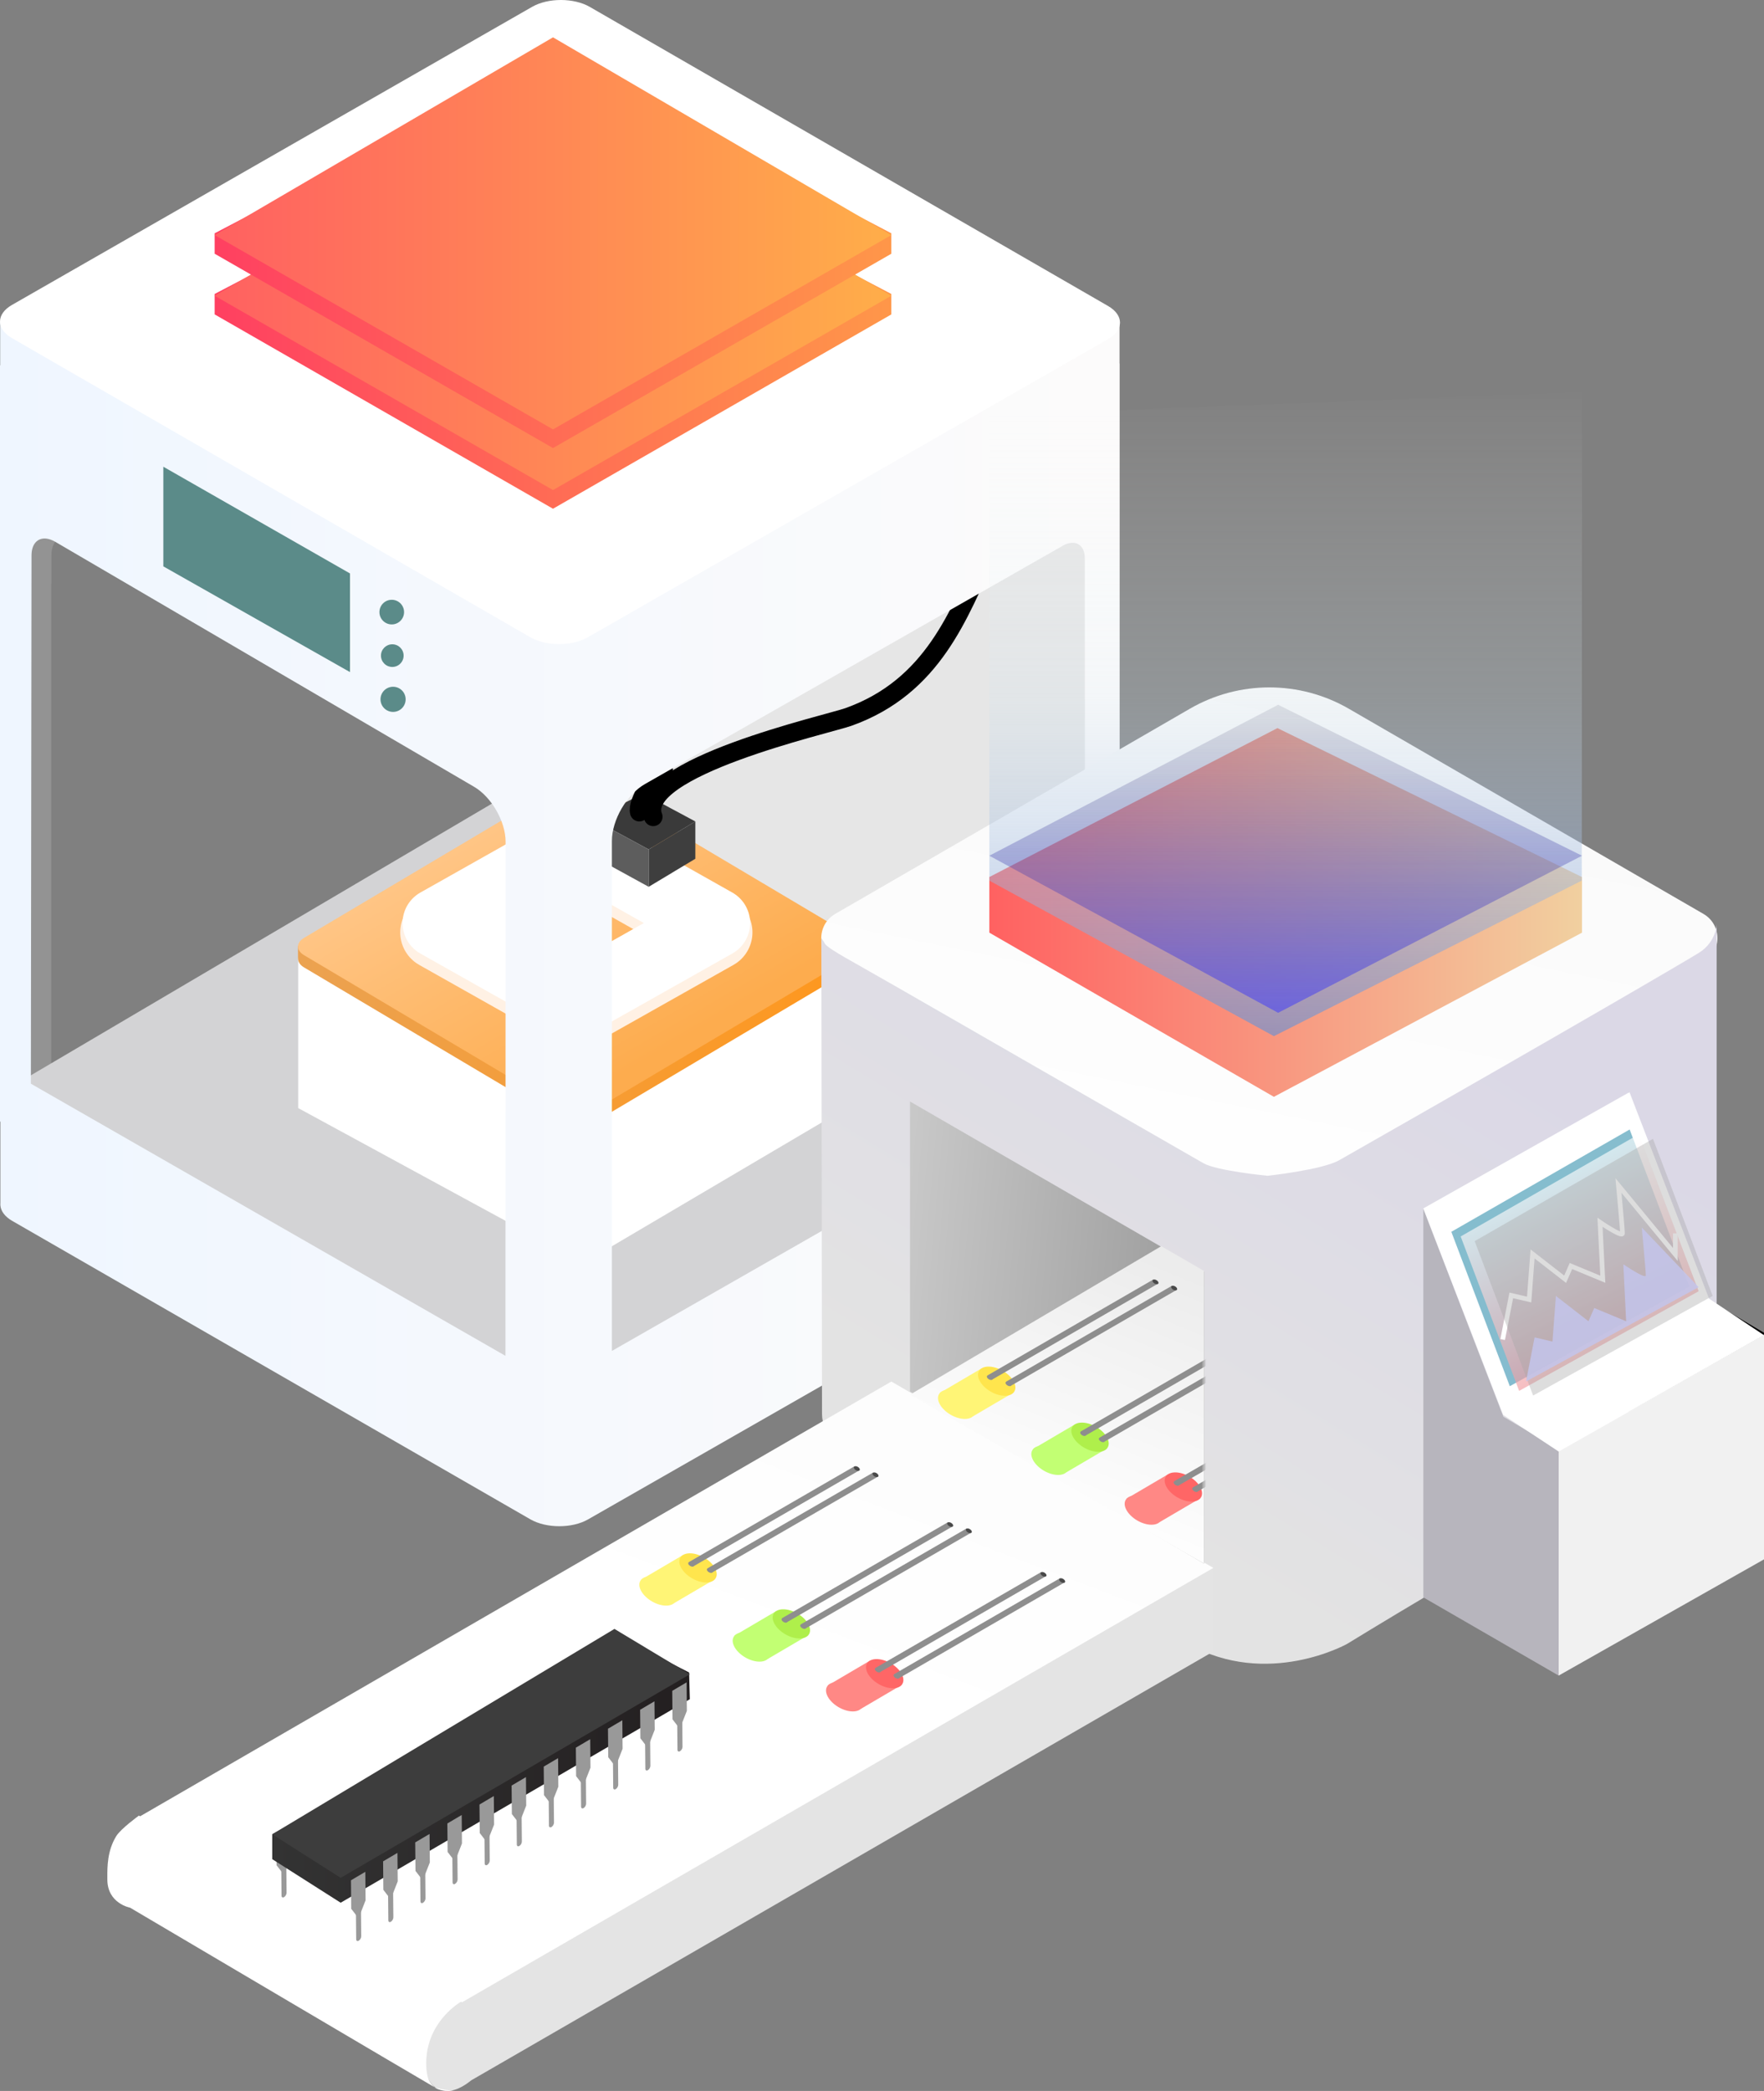 <?xml version="1.0" encoding="UTF-8"?>
<svg width="378px" height="448px" viewBox="0 0 378 448" version="1.1" xmlns="http://www.w3.org/2000/svg" xmlns:xlink="http://www.w3.org/1999/xlink">
    <rect x="0" y="0" width="378" height="448" fill="#808080" stroke="none"/>
    <!-- Generator: Sketch 52.6 (67491) - http://www.bohemiancoding.com/sketch -->
    <title>MachineTopImage</title>
    <desc>Created with Sketch.</desc>
    <defs>
        <linearGradient x1="56.42%" y1="37.106%" x2="42.204%" y2="66.733%" id="linearGradient-1">
            <stop stop-color="#FFFFFF" offset="0%"></stop>
            <stop stop-color="#FFFFFF" offset="100%"></stop>
        </linearGradient>
        <linearGradient x1="39.853%" y1="31.792%" x2="58.504%" y2="67.577%" id="linearGradient-2">
            <stop stop-color="#FFFFFF" offset="0%"></stop>
            <stop stop-color="#FFFFFF" offset="100%"></stop>
        </linearGradient>
        <linearGradient x1="-0%" y1="50%" x2="100.001%" y2="50%" id="linearGradient-3">
            <stop stop-color="#EBA251" offset="0%"></stop>
            <stop stop-color="#FF971C" offset="100%"></stop>
        </linearGradient>
        <linearGradient x1="24.246%" y1="76.164%" x2="75.754%" y2="23.835%" id="linearGradient-4">
            <stop stop-color="#FFC585" offset="0%"></stop>
            <stop stop-color="#FDAC4E" offset="94.387%"></stop>
            <stop stop-color="#FDAC4E" offset="100%"></stop>
        </linearGradient>
        <linearGradient x1="8.98806633e-05%" y1="50%" x2="100%" y2="50%" id="linearGradient-5">
            <stop stop-color="#EFF6FF" offset="0%"></stop>
            <stop stop-color="#FCFBFB" offset="97.089%"></stop>
            <stop stop-color="#FCFBFB" offset="100%"></stop>
        </linearGradient>
        <linearGradient x1="0%" y1="50.001%" x2="100%" y2="50.001%" id="linearGradient-6">
            <stop stop-color="#FF4061" offset="0%"></stop>
            <stop stop-color="#FF4061" offset="0.471%"></stop>
            <stop stop-color="#FF9749" offset="100%"></stop>
        </linearGradient>
        <linearGradient x1="0%" y1="50.001%" x2="100%" y2="50.001%" id="linearGradient-7">
            <stop stop-color="#FF6161" offset="0%"></stop>
            <stop stop-color="#FF6161" offset="0.471%"></stop>
            <stop stop-color="#FFAE49" offset="100%"></stop>
        </linearGradient>
        <linearGradient x1="0%" y1="50%" x2="100%" y2="50%" id="linearGradient-8">
            <stop stop-color="#FF4061" offset="0%"></stop>
            <stop stop-color="#FF4061" offset="0.471%"></stop>
            <stop stop-color="#FF9749" offset="100%"></stop>
        </linearGradient>
        <linearGradient x1="0%" y1="50%" x2="100%" y2="50%" id="linearGradient-9">
            <stop stop-color="#FF6161" offset="0%"></stop>
            <stop stop-color="#FF6161" offset="0.471%"></stop>
            <stop stop-color="#FFAE49" offset="100%"></stop>
        </linearGradient>
        <linearGradient x1="68.668%" y1="2.915%" x2="31.588%" y2="106.524%" id="linearGradient-10">
            <stop stop-color="#F9F9F9" offset="0%"></stop>
            <stop stop-color="#FFFFFF" offset="100%"></stop>
        </linearGradient>
        <linearGradient x1="59.83%" y1="5.874%" x2="16.842%" y2="65.717%" id="linearGradient-11">
            <stop stop-color="#DBD8E6" offset="0%"></stop>
            <stop stop-color="#E3E3E3" offset="100%"></stop>
        </linearGradient>
        <linearGradient x1="0%" y1="0%" x2="0%" y2="100%" id="linearGradient-12">
            <stop stop-color="#FFFFFF" offset="0%"></stop>
            <stop stop-color="#FFFFFF" offset="100%"></stop>
        </linearGradient>
        <linearGradient x1="0%" y1="0%" x2="0%" y2="100%" id="linearGradient-13">
            <stop stop-color="#4198B2" offset="0%"></stop>
            <stop stop-color="#4096B3" offset="100%"></stop>
        </linearGradient>
        <linearGradient x1="9.371%" y1="31.391%" x2="39.314%" y2="96.464%" id="linearGradient-14">
            <stop stop-color="#FFFFFF" offset="0%"></stop>
            <stop stop-color="#F0959A" offset="100%"></stop>
        </linearGradient>
        <linearGradient x1="0%" y1="104.185%" x2="100%" y2="104.185%" id="linearGradient-15">
            <stop stop-color="#FF6161" offset="0%"></stop>
            <stop stop-color="#F1D0A0" offset="100%"></stop>
        </linearGradient>
        <linearGradient x1="-16.602%" y1="0%" x2="-16.602%" y2="133.203%" id="linearGradient-16">
            <stop stop-color="#FFFFFF" stop-opacity="0.01" offset="0%"></stop>
            <stop stop-color="#D4E6F0" stop-opacity="0.214" offset="35.158%"></stop>
            <stop stop-color="#355CB9" offset="100%"></stop>
        </linearGradient>
        <linearGradient x1="72.021%" y1="8.835%" x2="54.378%" y2="38.88%" id="linearGradient-17">
            <stop stop-color="#FDFDFD" offset="0%"></stop>
            <stop stop-color="#FFFFFF" offset="100%"></stop>
        </linearGradient>
        <linearGradient x1="0%" y1="0%" x2="0%" y2="100%" id="linearGradient-18">
            <stop stop-color="#383757" stop-opacity="0.12" offset="0%"></stop>
            <stop stop-color="#3D39FF" stop-opacity="0.523" offset="100%"></stop>
        </linearGradient>
        <linearGradient x1="-17.597%" y1="73.031%" x2="89.421%" y2="88.284%" id="linearGradient-19">
            <stop stop-color="#CCCCCC" offset="0%"></stop>
            <stop stop-color="#9C9C9C" offset="100%"></stop>
        </linearGradient>
        <linearGradient x1="56.573%" y1="-6.272%" x2="23.875%" y2="79.207%" id="linearGradient-20">
            <stop stop-color="#ECECEC" offset="0%"></stop>
            <stop stop-color="#FFFFFF" offset="100%"></stop>
        </linearGradient>
        <rect id="path-21" x="0" y="0" width="133" height="102"></rect>
        <linearGradient x1="0%" y1="50%" x2="100%" y2="50%" id="linearGradient-23">
            <stop stop-color="#333333" offset="0%"></stop>
            <stop stop-color="#231F20" offset="100%"></stop>
        </linearGradient>
    </defs>
    <g id="Page-1" stroke="none" stroke-width="1" fill="none" fill-rule="evenodd">
        <g id="Artboard" transform="translate(-49, -156)">
            <g id="MachineTopImage" transform="translate(49, 156)">
                <g id="Group">
                    <path d="M11,109.609 C11,111.942 11,113.942 11,115.609 C11,119.109 13.672,120.701 15.971,120.555 C20.03,120.294 21.622,117.813 23,118.356 C24.503,118.95 28.638,118.035 29.173,118.356 C29.515,118.562 28.925,119.335 28.783,119.522 C28.464,119.94 27.1,122.346 26.516,122.904 C25.11,124.248 16.421,126.217 14.161,125.98 C11.897,125.743 8.12,124.792 7,122.904 C6.541,122.132 6.309,119.899 5.935,119.109 C5.553,118.299 5.964,116.504 5.935,115.593 C5.915,115.006 5.846,112.678 5.727,108.609 L11,109.609 Z" id="path1010" fill="#939393" transform="translate(17.502, 117.304) scale(-1, 1) rotate(-180) translate(-17.502, -117.304) "></path>
                    <polygon id="path1012" fill="#939393" transform="translate(6.264, 177.971) scale(-1, 1) rotate(-180) translate(-6.264, -177.971) " points="1.538 237.465 10.991 237.465 10.991 118.478 1.538 118.478"></polygon>
                    <path d="M123.438,236.78 L122.421,87.888 L235.354,25.239 L234.948,152.165 C234.948,152.165 124.268,229.317 124.461,232.426" id="path1016" fill="#E6E6E6" transform="translate(178.887, 131.01) scale(-1, 1) rotate(-180) translate(-178.887, -131.01) "></path>
                    <polygon id="path1020" fill="#D3D3D5" transform="translate(118.271, 233.248) scale(-1, 1) rotate(-180) translate(-118.271, -233.248) " points="1.769 233.248 118.272 301.892 234.773 233.248 118.272 164.604"></polygon>
                    <polygon id="path1124" fill="url(#linearGradient-1)" transform="translate(146.989, 241.875) scale(-1, 1) rotate(-180) translate(-146.989, -241.875) " points="109.564 236.006 109.914 204.228 184.413 248.161 184.413 279.521"></polygon>
                    <polygon id="path1170" fill="url(#linearGradient-2)" transform="translate(92.688, 236.72) scale(-1, 1) rotate(-180) translate(-92.688, -236.72) " points="63.901 236.028 120.719 205.136 121.476 233.285 63.901 268.305"></polygon>
                    <path d="M119.454,239.523 L66.616,208.147 L63.857,208.147 L63.857,205.455 L63.857,205.391 L63.857,205.328 L63.878,205.328 C63.918,204.693 64.32,204.061 65.135,203.576 L119.454,171.313 C122.063,169.765 126.286,169.765 128.894,171.313 L183.212,203.576 C184.029,204.061 184.42,204.693 184.459,205.328 L184.491,205.328 L184.491,205.424 L184.491,208.147 L181.732,208.147 L128.894,239.523 C127.589,240.296 125.879,240.686 124.169,240.686 C122.46,240.686 120.76,240.296 119.454,239.523" id="path1190" fill="url(#linearGradient-3)" transform="translate(124.174, 205.419) scale(-1, 1) rotate(-180) translate(-124.174, -205.419) "></path>
                    <path d="M119.451,236.905 L65.137,204.642 C63.422,203.624 63.422,201.971 65.137,200.952 L119.451,168.689 C122.059,167.139 126.288,167.139 128.896,168.689 L183.208,200.952 C184.924,201.971 184.924,203.624 183.208,204.642 L128.896,236.905 C127.592,237.681 125.883,238.068 124.173,238.068 C122.464,238.068 120.755,237.681 119.451,236.905" id="path1212" fill="url(#linearGradient-4)" transform="translate(124.173, 202.797) scale(-1, 1) rotate(-180) translate(-124.173, -202.797) "></path>
                    <polygon id="path1224" stroke="#FFF1E4" stroke-width="16" stroke-linecap="round" stroke-linejoin="round" transform="translate(123.5, 199.767) scale(-1, 1) rotate(-180) translate(-123.5, -199.767) " points="123.5 216.534 153.238 199.767 123.5 183 93.763 199.767"></polygon>
                    <polygon id="path1244" stroke="#FFFFFF" stroke-width="15" stroke-linecap="round" stroke-linejoin="round" transform="translate(123.5, 197.767) scale(-1, 1) rotate(-180) translate(-123.5, -197.767) " points="123.5 214.535 153.238 197.768 141.385 191.084 123.5 181 93.763 197.768"></polygon>
                    <polygon id="path1248" fill="#3A3A3A" transform="translate(138, 176) scale(-1, 1) rotate(-180) translate(-138, -176) " points="127 176.5 137.815 182 149 176 139 170"></polygon>
                    <polygon id="path1252" fill="#3E3E3E" transform="translate(144, 183) scale(-1, 1) rotate(-180) translate(-144, -183) " points="139 184 149 190 149 182 139 176"></polygon>
                    <polygon id="path1256" fill="#5D5D5D" transform="translate(133, 182.75) scale(-1, 1) rotate(-180) translate(-133, -182.75) " points="127 190 139 183.5 139 175.5 127 182.087"></polygon>
                    <path d="M137,164.904 C136.413,166.968 140.288,173.051 142.185,174" id="path1260" stroke="#000000" stroke-width="4" stroke-linecap="round" stroke-linejoin="round" transform="translate(139.563, 169.452) scale(-1, 1) rotate(-180) translate(-139.563, -169.452) "></path>
                    <path d="M139.973,118.478 C135.882,128.96 177.437,138.309 181.763,139.848 C200,146.336 205.5,161.977 211.5,175" id="path1264" stroke="#000000" stroke-width="4" stroke-linecap="round" stroke-linejoin="round" transform="translate(175.595, 146.739) scale(-1, 1) rotate(-180) translate(-175.595, -146.739) "></path>
                    <path d="M0.042,327 L0.042,317.715 L0,317.715 L0,155.696 L0.085,155.696 L0.085,149.954 L0.085,138.241 C0.069,138.07 0.07,137.901 0.085,137.73 L0.085,137.72 C0.191,136.526 1.015,135.345 2.601,134.43 L113.653,70.478 C117.061,68.516 122.589,68.506 126.003,70.458 L237.478,134.208 C239.355,135.281 240.158,136.716 239.975,138.123 L239.985,159.102 L239.922,159.069 L239.922,318.107 L239.9,318.107 L239.9,327 L0.042,327 Z M6.616,163.813 L6.754,277.012 C6.756,279.447 8.041,280.782 9.865,280.609 C10.473,280.55 11.139,280.328 11.84,279.919 L101.59,227.426 C105.321,225.244 108.346,219.978 108.344,215.658 L108.312,105.505 L6.616,163.813 Z M131.122,215.817 C131.122,220.325 134.296,225.786 138.215,228.02 L227.752,279.08 C228.403,279.451 229.025,279.648 229.589,279.695 C231.281,279.836 232.467,278.589 232.467,276.342 L232.467,164.492 L131.122,106.556 L131.122,215.817 Z" id="path1332" fill="url(#linearGradient-5)" fill-rule="nonzero" transform="translate(120, 198) scale(-1, 1) rotate(-180) translate(-120, -198) "></path>
                    <path d="M113.613,1.48 L2.552,65.563 C-0.855,67.53 -0.85,70.71 2.562,72.665 L114.036,136.539 C117.449,138.494 122.98,138.486 126.386,136.52 L237.447,72.437 C240.855,70.47 240.85,67.29 237.436,65.335 L125.963,1.461 C122.549,-0.494 117.021,-0.486 113.613,1.48" id="path1344" fill="#FFFFFF" transform="translate(120, 69) scale(-1, 1) rotate(-180) translate(-120, -69) "></path>
                    <g id="path1386-+-path1398-+-path1402-+-path1414-+-path1418-+-path1460-+-path1464-Mask" transform="translate(35, 100)" fill="#5B8B89">
                        <polygon id="path1370" transform="translate(20, 22) scale(-1, 1) rotate(-180) translate(-20, -22) " points="0 44 40 21.135 40 0 0 22.654"></polygon>
                        <path d="M46.306,31.146 C46.306,32.604 47.488,33.786 48.947,33.786 C50.405,33.786 51.586,32.604 51.586,31.146 C51.586,29.688 50.405,28.506 48.947,28.506 C47.488,28.506 46.306,29.688 46.306,31.146" id="path1386" transform="translate(48.946, 31.146) scale(-1, 1) rotate(-180) translate(-48.946, -31.146) "></path>
                        <path d="M46.635,40.469 C46.635,41.809 47.722,42.896 49.063,42.896 C50.404,42.896 51.49,41.809 51.49,40.469 C51.49,39.128 50.404,38.041 49.063,38.041 C47.722,38.041 46.635,39.128 46.635,40.469" id="path1402" transform="translate(49.062, 40.469) scale(-1, 1) rotate(-180) translate(-49.062, -40.469) "></path>
                        <path d="M46.535,49.835 C46.535,51.323 47.741,52.529 49.229,52.529 C50.718,52.529 51.924,51.323 51.924,49.835 C51.924,48.347 50.718,47.141 49.229,47.141 C47.741,47.141 46.535,48.347 46.535,49.835" id="path1418" transform="translate(49.23, 49.835) scale(-1, 1) rotate(-180) translate(-49.23, -49.835) "></path>
                    </g>
                    <g id="Group-2" transform="translate(46, 8)">
                        <polygon id="path4270" fill="url(#linearGradient-6)" transform="translate(72.5, 59) scale(-1, 1) rotate(-180) translate(-72.5, -59) " points="0 63.018 0 58.635 72.5 17 145 58.635 145 63.018 72.5 101"></polygon>
                        <polygon id="path4292" fill="url(#linearGradient-7)" transform="translate(72.5, 55) scale(-1, 1) rotate(-180) translate(-72.5, -55) " points="0 54.635 72.5 13 145 54.635 72.5 97"></polygon>
                        <path d="M0,50.016 L0,45.635 L72.5,4 L145,45.635 L145,50.016 C120.833,62.678 96.667,75.339 72.5,88 C48.333,75.339 24.167,62.678 0,50.016" id="path4384" fill="url(#linearGradient-8)" transform="translate(72.5, 46) scale(-1, 1) rotate(-180) translate(-72.5, -46) "></path>
                        <polygon id="path4406" fill="url(#linearGradient-9)" transform="translate(72.5, 42) scale(-1, 1) rotate(-180) translate(-72.5, -42) " points="0 41.634 72.5 0 145 41.634 72.5 84"></polygon>
                    </g>
                </g>
                <g id="Group-4" transform="translate(23, 84)">
                    <path d="M266.024,67.847 C255.492,61.755 242.508,61.755 231.976,67.847 L155.979,111.806 C151.985,114.117 151.985,119.883 155.979,122.194 L231.976,166.153 C242.508,172.245 255.492,172.245 266.024,166.153 L342.021,122.194 C346.015,119.883 346.015,114.117 342.021,111.806 L266.024,67.847 Z" id="Path" fill="url(#linearGradient-10)"></path>
                    <path d="M344.85,114 L344.85,219.444 C344.85,219.444 346.884,221.984 321.329,235.845 C295.774,249.706 265.662,268.212 265.662,268.212 C265.662,268.212 248.625,277.788 231.589,268.212 C214.552,258.635 156.913,225.969 156.913,225.969 C156.913,225.969 153.148,223.279 153.148,218.971 C153.148,214.663 153,117 153,117 C153,117 153.583,117.811 153.632,117.957 C153.89,118.725 156.032,120.026 161.608,123.155 C167.859,126.662 188.993,138.892 234.882,165.226 C237.741,166.867 248.625,167.917 248.625,167.917 C248.625,167.917 260.324,166.658 263.962,164.587 C315.656,135.154 338.638,121.655 341.022,120.165 C344.85,117.772 344.85,114 344.85,114 Z" id="Path" fill="url(#linearGradient-11)"></path>
                    <polygon id="Path" fill="#B7B5BD" points="282 258.242 311 275 311 226.551 299.153 219.54 282 175"></polygon>
                    <polygon id="Path" fill="#000000" points="326 233.242 355 250 355 201.551 343.153 194.54 326 150"></polygon>
                    <polygon id="Path" fill="#F1F1F1" points="311 275 355 250.1 355 202 311 226.9"></polygon>
                    <polygon id="Path" fill="url(#linearGradient-12)" points="343.225 194.231 326.176 150 282 174.906 299.097 219.137 311 227 355 202.068"></polygon>
                    <polygon id="Path" fill-opacity="0.64" fill="url(#linearGradient-13)" points="288 179.919 326.209 158 339 191.652 300.527 213"></polygon>
                    <polygon id="Path" fill-opacity="0.64" fill="url(#linearGradient-14)" points="290 180.919 328.209 159 341 192.652 302.527 214"></polygon>
                    <polygon id="Path" fill="url(#linearGradient-15)" points="189 115.826 249.977 151 316 115.826 316 103.908 250.737 72 189 103.908"></polygon>
                    <polygon id="Path" fill="url(#linearGradient-16)" points="189 4.949 189 104.674 249.977 138 315.952 104.674 316 0"></polygon>
                    <path d="M299,203 L300.844,193.54 L304.672,194.434 L305.409,184.66 L312.385,190.083 L313.627,187.251 L320.458,190.083 L319.858,177.877 C319.858,177.877 324.672,181.178 324.672,180.255 C324.672,179.332 323.81,170 323.81,170 L336,184.777 L336,180.255" id="Path" stroke="#FFFFFF"></path>
                    <polygon id="Path" fill-opacity="0.379" fill="#A8A8A8" points="293 181.919 331.209 160 344 193.652 305.527 215"></polygon>
                    <path d="M79.009,342.196 C78.206,342.394 77.294,342.749 76.262,343.28 C69.678,346.669 68,352.013 68,357.644 C68,363.274 71.851,365.402 76.019,363.064 C76.678,362.695 77.342,362.239 77.992,361.711 L237,269.84 L237,251 L79.009,342.196 Z" id="Path" fill="#E4E4E4"></path>
                    <path d="M75.781,344.873 C74.527,345.637 68.332,349.832 68.332,358.086 C68.332,361.245 69.07,362.257 70.115,363.204 C69.312,362.777 4.871,324.727 4.871,324.727 C4.871,324.727 0.002,323.845 0.002,318.666 C0.002,318.542 0.001,318.413 0.001,318.282 C-0.006,315.963 -0.016,312.542 1.901,309.415 C2.898,307.789 6.767,305 6.767,305 L7.025,305.148 L168,212 L237,251.927 L76,345 L75.781,344.873 Z M74.218,363.989 C74.218,363.989 70.918,363.631 70.115,363.204 C71.095,364.092 74.218,363.989 74.218,363.989 Z" id="Shape" fill="url(#linearGradient-17)"></path>
                    <polygon id="Path" fill="url(#linearGradient-18)" points="189 99.341 250.881 67 316 99.341 250.881 133"></polygon>
                    <polygon id="Path" fill="url(#linearGradient-19)" points="172 214.14 172 152 235 188.429 235 251"></polygon>
                    <polygon id="Path" fill="url(#linearGradient-20)" points="235 188.296 235 251 172 214.813 225.842 183"></polygon>
                    <path d="M304,212 L305.844,202.54 L309.672,203.434 L310.409,193.66 L317.385,199.083 L318.627,196.251 L325.458,199.083 L324.858,186.877 C324.858,186.877 329.672,190.178 329.672,189.255 C329.672,188.332 328.81,179 328.81,179 L341,191.777" id="Path" fill-opacity="0.854" fill="#C3C4EB"></path>
                    <g id="Group" transform="translate(102, 183)">
                        <mask id="mask-22" fill="white">
                            <use xlink:href="#path-21"></use>
                        </mask>
                        <g id="Mask" fill-rule="nonzero"></g>
                        <g mask="url(#mask-22)">
                            <g transform="translate(90, 53) scale(-1, 1) translate(-90, -53) translate(12, 6)">
                                <path d="M51.786,48.367 C51.076,47.137 48.802,47.118 46.706,48.329 C44.612,49.538 43.49,51.515 44.202,52.746 C44.912,53.978 47.186,53.995 49.281,52.786 C51.374,51.577 52.497,49.599 51.786,48.367" id="path3488" fill="#FF8885"></path>
                                <path d="M35.811,48.017 L44.483,53.106 L51.621,48.116 L42.647,42.84 C40.369,44.566 38.09,46.292 35.811,48.017" id="path3492" fill="#FF8885"></path>
                                <path d="M43.214,43.404 C42.503,42.173 40.23,42.154 38.134,43.365 C36.039,44.574 34.918,46.552 35.628,47.784 C36.339,49.014 38.614,49.033 40.708,47.822 C42.802,46.613 43.924,44.636 43.214,43.404" id="path3496" fill="#FF6666"></path>
                                <path d="M41.095,45.19 C40.759,45.385 40.395,45.381 40.28,45.183 C28.467,38.353 16.655,31.521 4.843,24.69 C5.199,24.405 5.555,24.119 5.911,23.834 C17.743,30.677 29.576,37.519 41.408,44.363 C41.4,44.369 41.394,44.375 41.387,44.381 C41.432,44.405 41.471,44.438 41.496,44.481 C41.611,44.678 41.431,44.995 41.095,45.19" id="path3500" fill="#8E8E8E"></path>
                                <path d="M5.999,23.953 C5.885,23.756 5.521,23.753 5.185,23.946 C4.849,24.141 4.669,24.457 4.782,24.654 C4.897,24.853 5.261,24.856 5.597,24.661 C5.933,24.468 6.113,24.149 5.999,23.953" id="path3504" fill="#494949"></path>
                                <path d="M37.095,46.523 C36.759,46.718 36.395,46.714 36.28,46.517 C24.467,39.686 12.655,32.854 0.843,26.023 C1.199,25.738 1.555,25.453 1.911,25.167 C13.743,32.01 25.576,38.853 37.408,45.697 C37.4,45.702 37.394,45.709 37.387,45.714 C37.432,45.738 37.471,45.771 37.496,45.814 C37.611,46.011 37.431,46.329 37.095,46.523" id="path3508" fill="#8E8E8E"></path>
                                <path d="M1.999,25.286 C1.885,25.089 1.521,25.086 1.185,25.28 C0.849,25.474 0.669,25.79 0.782,25.988 C0.897,26.186 1.261,26.189 1.597,25.994 C1.933,25.801 2.113,25.482 1.999,25.286" id="path3512" fill="#494949"></path>
                                <path d="M71.786,37.701 C71.076,36.47 68.802,36.451 66.706,37.662 C64.612,38.871 63.49,40.849 64.202,42.079 C64.912,43.311 67.186,43.329 69.281,42.119 C71.374,40.91 72.497,38.933 71.786,37.701" id="path3516" fill="#C2FF73"></path>
                                <path d="M55.811,37.35 L64.483,42.44 L71.621,37.449 L62.647,32.173 C60.369,33.9 58.09,35.625 55.811,37.35" id="path3520" fill="#C2FF73"></path>
                                <path d="M63.214,32.737 C62.503,31.506 60.23,31.488 58.134,32.698 C56.039,33.908 54.918,35.885 55.63,37.117 C56.339,38.348 58.614,38.366 60.708,37.156 C62.802,35.946 63.924,33.969 63.214,32.737" id="path3524" fill="#AFEF4B"></path>
                                <path d="M61.095,34.523 C60.759,34.718 60.395,34.714 60.28,34.517 C48.467,27.686 36.655,20.854 24.843,14.023 C25.199,13.738 25.555,13.453 25.911,13.167 C37.743,20.01 49.576,26.853 61.408,33.697 C61.4,33.702 61.394,33.709 61.387,33.714 C61.432,33.738 61.471,33.771 61.496,33.814 C61.611,34.011 61.431,34.329 61.095,34.523" id="path3528" fill="#8E8E8E"></path>
                                <path d="M25.999,13.286 C25.885,13.089 25.521,13.086 25.185,13.28 C24.849,13.474 24.669,13.79 24.782,13.988 C24.897,14.186 25.261,14.189 25.597,13.994 C25.933,13.801 26.113,13.482 25.999,13.286" id="path3532" fill="#494949"></path>
                                <path d="M57.095,35.857 C56.759,36.051 56.395,36.047 56.28,35.85 C44.467,29.019 32.655,22.187 20.843,15.357 C21.199,15.071 21.555,14.786 21.911,14.501 C33.743,21.343 45.576,28.186 57.408,35.03 C57.4,35.035 57.394,35.042 57.387,35.047 C57.432,35.071 57.471,35.105 57.496,35.147 C57.611,35.345 57.431,35.662 57.095,35.857" id="path3536" fill="#8E8E8E"></path>
                                <path d="M21.999,14.62 C21.885,14.422 21.521,14.42 21.185,14.613 C20.849,14.808 20.669,15.124 20.782,15.321 C20.897,15.52 21.261,15.522 21.597,15.328 C21.933,15.134 22.113,14.816 21.999,14.62" id="path3540" fill="#494949"></path>
                                <path d="M91.786,25.701 C91.076,24.47 88.802,24.451 86.706,25.662 C84.612,26.871 83.49,28.849 84.202,30.079 C84.912,31.311 87.186,31.329 89.281,30.119 C91.374,28.91 92.497,26.933 91.786,25.701" id="path3544" fill="#FFF576"></path>
                                <path d="M75.811,25.35 L84.483,30.44 L91.621,25.449 L82.647,20.173 C80.369,21.9 78.09,23.625 75.811,25.35" id="path3548" fill="#FFF576"></path>
                                <path d="M83.214,20.737 C82.503,19.506 80.23,19.488 78.134,20.698 C76.039,21.908 74.918,23.885 75.63,25.117 C76.339,26.348 78.614,26.366 80.708,25.156 C82.802,23.946 83.924,21.969 83.214,20.737" id="path3552" fill="#FFE54D"></path>
                                <path d="M81.095,22.523 C80.759,22.718 80.395,22.714 80.28,22.517 C68.467,15.686 56.655,8.854 44.843,2.023 C45.198,1.738 45.555,1.453 45.911,1.167 C57.743,8.01 69.576,14.853 81.408,21.697 C81.4,21.702 81.394,21.709 81.387,21.714 C81.432,21.738 81.471,21.771 81.496,21.814 C81.611,22.011 81.431,22.329 81.095,22.523" id="path3556" fill="#8E8E8E"></path>
                                <path d="M45.999,1.286 C45.885,1.089 45.521,1.086 45.185,1.28 C44.849,1.474 44.668,1.79 44.783,1.988 C44.897,2.186 45.261,2.189 45.597,1.994 C45.933,1.801 46.113,1.482 45.999,1.286" id="path3560" fill="#494949"></path>
                                <path d="M77.095,23.857 C76.759,24.051 76.395,24.047 76.28,23.85 C64.467,17.019 52.655,10.187 40.843,3.357 C41.198,3.071 41.555,2.786 41.911,2.501 C53.743,9.343 65.576,16.186 77.408,23.03 C77.4,23.035 77.394,23.042 77.387,23.047 C77.432,23.071 77.471,23.105 77.496,23.147 C77.611,23.345 77.431,23.662 77.095,23.857" id="path3564" fill="#8E8E8E"></path>
                                <path d="M41.999,2.62 C41.885,2.422 41.521,2.42 41.185,2.613 C40.849,2.808 40.668,3.124 40.783,3.321 C40.897,3.52 41.261,3.522 41.597,3.328 C41.933,3.134 42.113,2.816 41.999,2.62" id="path3568" fill="#494949"></path>
                                <path d="M115.786,88.367 C115.076,87.137 112.802,87.118 110.706,88.329 C108.612,89.538 107.49,91.515 108.202,92.746 C108.912,93.978 111.186,93.995 113.281,92.786 C115.374,91.577 116.497,89.599 115.786,88.367" id="path3572" fill="#FF8885"></path>
                                <path d="M99.811,88.017 L108.483,93.106 L115.621,88.116 L106.647,82.84 C104.369,84.566 102.09,86.292 99.811,88.017" id="path3576" fill="#FF8885"></path>
                                <path d="M107.214,83.404 C106.503,82.173 104.23,82.154 102.134,83.365 C100.039,84.574 98.918,86.552 99.63,87.784 C100.339,89.014 102.614,89.033 104.708,87.822 C106.802,86.613 107.924,84.636 107.214,83.404" id="path3580" fill="#FF6666"></path>
                                <path d="M105.095,85.19 C104.759,85.385 104.395,85.381 104.28,85.183 C92.467,78.353 80.655,71.521 68.843,64.69 C69.198,64.405 69.555,64.119 69.911,63.834 C81.743,70.677 93.576,77.519 105.408,84.363 C105.4,84.369 105.394,84.375 105.387,84.381 C105.432,84.405 105.471,84.438 105.496,84.481 C105.611,84.678 105.431,84.995 105.095,85.19" id="path3584" fill="#8E8E8E"></path>
                                <path d="M69.999,63.953 C69.885,63.756 69.521,63.753 69.185,63.946 C68.849,64.141 68.668,64.457 68.783,64.654 C68.897,64.853 69.261,64.856 69.597,64.661 C69.933,64.468 70.113,64.149 69.999,63.953" id="path3588" fill="#494949"></path>
                                <path d="M101.095,86.523 C100.759,86.718 100.395,86.714 100.28,86.517 C88.467,79.686 76.655,72.854 64.843,66.023 C65.198,65.738 65.555,65.453 65.911,65.167 C77.743,72.01 89.576,78.853 101.408,85.697 C101.4,85.702 101.394,85.709 101.387,85.714 C101.432,85.738 101.471,85.771 101.496,85.814 C101.611,86.011 101.431,86.329 101.095,86.523" id="path3592" fill="#8E8E8E"></path>
                                <path d="M65.999,65.286 C65.885,65.089 65.521,65.086 65.185,65.28 C64.849,65.474 64.668,65.79 64.783,65.988 C64.897,66.186 65.261,66.189 65.597,65.994 C65.933,65.801 66.113,65.482 65.999,65.286" id="path3596" fill="#494949"></path>
                                <path d="M135.786,77.701 C135.076,76.47 132.802,76.451 130.706,77.662 C128.612,78.871 127.49,80.849 128.202,82.079 C128.912,83.311 131.186,83.329 133.281,82.119 C135.374,80.91 136.497,78.933 135.786,77.701" id="path3600" fill="#C2FF73"></path>
                                <path d="M119.811,77.35 L128.483,82.44 L135.621,77.449 L126.647,72.173 C124.369,73.9 122.09,75.625 119.811,77.35" id="path3604" fill="#C2FF73"></path>
                                <path d="M127.214,72.737 C126.503,71.506 124.23,71.488 122.134,72.698 C120.039,73.908 118.918,75.885 119.63,77.117 C120.339,78.348 122.614,78.366 124.708,77.156 C126.802,75.946 127.924,73.969 127.214,72.737" id="path3608" fill="#AFEF4B"></path>
                                <path d="M125.095,74.523 C124.759,74.718 124.395,74.714 124.28,74.517 C112.467,67.686 100.655,60.854 88.843,54.023 C89.198,53.738 89.555,53.453 89.911,53.167 C101.743,60.01 113.576,66.853 125.408,73.697 C125.4,73.702 125.394,73.709 125.387,73.714 C125.432,73.738 125.471,73.771 125.496,73.814 C125.611,74.011 125.431,74.329 125.095,74.523" id="path3612" fill="#8E8E8E"></path>
                                <path d="M89.999,53.286 C89.885,53.089 89.521,53.086 89.185,53.28 C88.849,53.474 88.668,53.79 88.783,53.988 C88.897,54.186 89.261,54.189 89.597,53.994 C89.933,53.801 90.113,53.482 89.999,53.286" id="path3616" fill="#494949"></path>
                                <path d="M121.095,75.857 C120.759,76.051 120.395,76.047 120.28,75.85 C108.467,69.019 96.655,62.187 84.843,55.357 C85.198,55.071 85.555,54.786 85.911,54.501 C97.743,61.343 109.576,68.186 121.408,75.03 C121.4,75.035 121.394,75.042 121.387,75.047 C121.432,75.071 121.471,75.105 121.496,75.147 C121.611,75.345 121.431,75.662 121.095,75.857" id="path3620" fill="#8E8E8E"></path>
                                <path d="M85.999,54.62 C85.885,54.422 85.521,54.42 85.185,54.613 C84.849,54.808 84.668,55.124 84.783,55.321 C84.897,55.52 85.261,55.522 85.597,55.328 C85.933,55.134 86.113,54.816 85.999,54.62" id="path3624" fill="#494949"></path>
                                <path d="M155.786,65.701 C155.076,64.47 152.802,64.451 150.706,65.662 C148.612,66.871 147.49,68.849 148.202,70.079 C148.912,71.311 151.186,71.329 153.281,70.119 C155.374,68.91 156.497,66.933 155.786,65.701" id="path3628" fill="#FFF576"></path>
                                <path d="M139.811,65.35 L148.483,70.44 L155.621,65.449 L146.647,60.173 C144.369,61.9 142.09,63.625 139.811,65.35" id="path3632" fill="#FFF576"></path>
                                <path d="M147.214,60.737 C146.503,59.506 144.23,59.488 142.134,60.698 C140.039,61.908 138.918,63.885 139.63,65.117 C140.339,66.348 142.614,66.366 144.708,65.156 C146.802,63.946 147.924,61.969 147.214,60.737" id="path3636" fill="#FFE54D"></path>
                                <path d="M145.095,62.523 C144.759,62.718 144.395,62.714 144.28,62.517 C132.467,55.686 120.655,48.854 108.843,42.023 C109.198,41.738 109.555,41.453 109.911,41.167 C121.743,48.01 133.576,54.853 145.408,61.697 C145.4,61.702 145.394,61.709 145.387,61.714 C145.432,61.738 145.471,61.771 145.496,61.814 C145.611,62.011 145.431,62.329 145.095,62.523" id="path3640" fill="#8E8E8E"></path>
                                <path d="M109.999,41.286 C109.885,41.089 109.521,41.086 109.185,41.28 C108.849,41.474 108.668,41.79 108.783,41.988 C108.897,42.186 109.261,42.189 109.597,41.994 C109.933,41.801 110.113,41.482 109.999,41.286" id="path3644" fill="#494949"></path>
                                <path d="M141.095,63.857 C140.759,64.051 140.395,64.047 140.28,63.85 C128.467,57.019 116.655,50.187 104.843,43.357 C105.198,43.071 105.555,42.786 105.911,42.501 C117.743,49.343 129.576,56.186 141.408,63.03 C141.4,63.035 141.394,63.042 141.387,63.047 C141.432,63.071 141.471,63.105 141.496,63.147 C141.611,63.345 141.431,63.662 141.095,63.857" id="path3648" fill="#8E8E8E"></path>
                                <path d="M105.999,42.62 C105.885,42.422 105.521,42.42 105.185,42.613 C104.849,42.808 104.668,43.124 104.783,43.321 C104.897,43.52 105.261,43.522 105.597,43.328 C105.933,43.134 106.113,42.816 105.999,42.62" id="path3652" fill="#494949"></path>
                            </g>
                        </g>
                    </g>
                    <g id="Group-2" transform="translate(35, 265)">
                        <path d="M3.023,51.465 C2.837,51.356 2.651,51.246 2.466,51.137 C2.046,50.889 1.627,50.642 1.207,50.394 L1.263,44.289 C1.657,43.76 2.083,43.248 2.477,42.716 C2.558,42.765 2.639,42.813 2.721,42.861 C2.789,42.901 2.855,42.94 2.922,42.98 C3.005,43.029 3.086,43.077 3.167,43.125 C3.547,44.11 3.959,45.117 4.338,46.104 C4.319,48.138 4.301,50.173 4.282,52.208 C3.862,51.96 3.442,51.713 3.023,51.465" id="path1724" fill="#999999" transform="translate(2.773, 47.462) scale(-1, 1) rotate(-180) translate(-2.773, -47.462) "></path>
                        <path d="M2.873,51.078 C2.574,50.903 2.33,51.042 2.328,51.386 L2.277,56.908 L3.356,57.544 L3.406,52.023 C3.409,51.676 3.17,51.254 2.873,51.078" id="path1728" fill="#999999" transform="translate(2.842, 54.273) scale(-1, 1) rotate(-180) translate(-2.842, -54.273) "></path>
                        <path d="M9.908,47.405 C9.722,47.296 9.536,47.186 9.35,47.076 C8.932,46.828 8.512,46.581 8.092,46.333 C8.11,44.3 8.129,42.265 8.148,40.229 C8.541,39.698 8.968,39.188 9.361,38.656 C9.442,38.705 9.524,38.753 9.606,38.801 C9.673,38.84 9.741,38.88 9.808,38.92 C9.889,38.968 9.97,39.016 10.052,39.064 C10.432,40.049 10.845,41.056 11.224,42.044 C11.205,44.077 11.185,46.112 11.166,48.148 C10.746,47.9 10.328,47.653 9.908,47.405" id="path1732" fill="#999999" transform="translate(9.658, 43.402) scale(-1, 1) rotate(-180) translate(-9.658, -43.402) "></path>
                        <path d="M9.757,47.019 C9.459,46.843 9.215,46.981 9.212,47.327 L9.161,52.848 L10.24,53.485 L10.291,47.963 C10.295,47.617 10.056,47.195 9.757,47.019" id="path1736" fill="#999999" transform="translate(9.726, 50.214) scale(-1, 1) rotate(-180) translate(-9.726, -50.214) "></path>
                        <path d="M16.792,43.345 C16.606,43.235 16.42,43.125 16.235,43.016 C15.815,42.768 15.395,42.521 14.976,42.273 C14.995,40.239 15.014,38.204 15.032,36.169 C15.426,35.639 15.852,35.127 16.246,34.596 C16.327,34.645 16.408,34.693 16.49,34.741 C16.558,34.78 16.624,34.819 16.691,34.86 C16.774,34.908 16.855,34.956 16.936,35.004 C17.316,35.989 17.728,36.996 18.107,37.983 L18.051,44.088 C17.631,43.84 17.211,43.593 16.792,43.345" id="path1740" fill="#999999" transform="translate(16.542, 39.342) scale(-1, 1) rotate(-180) translate(-16.542, -39.342) "></path>
                        <path d="M16.641,42.959 C16.344,42.783 16.1,42.921 16.096,43.265 L16.045,48.788 L17.124,49.425 L17.175,43.903 C17.179,43.556 16.94,43.135 16.641,42.959" id="path1744" fill="#999999" transform="translate(16.61, 46.154) scale(-1, 1) rotate(-180) translate(-16.61, -46.154) "></path>
                        <path d="M23.676,39.287 C23.49,39.177 23.304,39.068 23.119,38.959 C22.699,38.711 22.28,38.464 21.86,38.216 L21.916,32.111 C22.31,31.58 22.736,31.069 23.13,30.537 C23.211,30.587 23.292,30.635 23.374,30.683 C23.442,30.723 23.508,30.761 23.575,30.801 C23.658,30.849 23.739,30.897 23.82,30.945 C24.2,31.932 24.612,32.937 24.991,33.925 C24.972,35.96 24.954,37.993 24.935,40.029 C24.515,39.781 24.095,39.535 23.676,39.287" id="path1748" fill="#999999" transform="translate(23.426, 35.283) scale(-1, 1) rotate(-180) translate(-23.426, -35.283) "></path>
                        <path d="M23.526,38.9 C23.227,38.724 22.983,38.863 22.981,39.208 L22.93,44.731 L24.009,45.367 L24.059,39.845 C24.062,39.499 23.823,39.076 23.526,38.9" id="path1752" fill="#999999" transform="translate(23.495, 42.095) scale(-1, 1) rotate(-180) translate(-23.495, -42.095) "></path>
                        <path d="M30.561,35.227 C30.375,35.117 30.189,35.008 30.003,34.897 C29.585,34.649 29.165,34.403 28.745,34.155 C28.763,32.12 28.782,30.087 28.801,28.051 C29.194,27.52 29.621,27.009 30.014,26.477 C30.095,26.527 30.177,26.575 30.259,26.623 C30.326,26.661 30.394,26.701 30.461,26.741 C30.542,26.789 30.623,26.837 30.705,26.885 C31.085,27.871 31.498,28.877 31.877,29.864 L31.819,35.969 C31.399,35.721 30.981,35.475 30.561,35.227" id="path1756" fill="#999999" transform="translate(30.311, 31.223) scale(-1, 1) rotate(-180) translate(-30.311, -31.223) "></path>
                        <path d="M30.41,34.84 C30.111,34.664 29.867,34.803 29.865,35.148 L29.814,40.67 L30.893,41.307 L30.943,35.784 C30.947,35.439 30.709,35.016 30.41,34.84" id="path1760" fill="#999999" transform="translate(30.379, 38.035) scale(-1, 1) rotate(-180) translate(-30.379, -38.035) "></path>
                        <path d="M37.445,31.167 C37.259,31.057 37.073,30.948 36.888,30.839 C36.468,30.591 36.048,30.344 35.629,30.096 L35.685,23.991 C36.079,23.461 36.505,22.949 36.899,22.419 C36.98,22.468 37.061,22.516 37.143,22.564 C37.211,22.603 37.277,22.641 37.344,22.683 C37.427,22.731 37.508,22.779 37.589,22.827 C37.969,23.812 38.381,24.819 38.76,25.805 C38.741,27.84 38.723,29.875 38.704,31.909 C38.284,31.661 37.864,31.415 37.445,31.167" id="path1764" fill="#999999" transform="translate(37.195, 27.164) scale(-1, 1) rotate(-180) translate(-37.195, -27.164) "></path>
                        <path d="M37.294,30.782 C36.997,30.606 36.753,30.744 36.749,31.088 L36.698,36.611 L37.777,37.247 L37.828,31.726 C37.832,31.379 37.593,30.958 37.294,30.782" id="path1768" fill="#999999" transform="translate(37.263, 33.976) scale(-1, 1) rotate(-180) translate(-37.263, -33.976) "></path>
                        <path d="M44.329,27.108 C44.144,26.999 43.957,26.89 43.772,26.78 C43.352,26.532 42.933,26.286 42.513,26.038 L42.569,19.932 C42.963,19.402 43.389,18.891 43.783,18.359 C43.864,18.408 43.945,18.456 44.028,18.504 C44.095,18.544 44.161,18.583 44.228,18.623 C44.311,18.671 44.392,18.719 44.473,18.767 C44.853,19.754 45.265,20.759 45.644,21.747 C45.625,23.78 45.607,25.815 45.588,27.851 C45.168,27.603 44.748,27.356 44.329,27.108" id="path1772" fill="#999999" transform="translate(44.079, 23.105) scale(-1, 1) rotate(-180) translate(-44.079, -23.105) "></path>
                        <path d="M44.179,26.722 C43.88,26.546 43.636,26.684 43.634,27.03 L43.583,32.551 L44.662,33.188 L44.712,27.667 C44.715,27.32 44.476,26.898 44.179,26.722" id="path1776" fill="#999999" transform="translate(44.148, 29.917) scale(-1, 1) rotate(-180) translate(-44.148, -29.917) "></path>
                        <path d="M51.214,23.048 C51.028,22.939 50.842,22.828 50.656,22.719 C50.238,22.471 49.818,22.224 49.398,21.976 C49.416,19.942 49.435,17.908 49.454,15.872 C49.847,15.342 50.274,14.831 50.667,14.299 C50.748,14.348 50.83,14.396 50.912,14.444 C50.979,14.483 51.047,14.523 51.114,14.563 C51.195,14.611 51.276,14.659 51.358,14.707 C51.738,15.692 52.151,16.699 52.53,17.686 L52.472,23.791 C52.052,23.543 51.634,23.296 51.214,23.048" id="path1780" fill="#999999" transform="translate(50.964, 19.045) scale(-1, 1) rotate(-180) translate(-50.964, -19.045) "></path>
                        <path d="M51.063,22.662 C50.765,22.486 50.521,22.625 50.518,22.97 L50.467,28.491 L51.546,29.129 L51.597,23.606 C51.601,23.261 51.362,22.838 51.063,22.662" id="path1784" fill="#999999" transform="translate(51.032, 25.857) scale(-1, 1) rotate(-180) translate(-51.032, -25.857) "></path>
                        <path d="M58.098,18.99 C57.912,18.88 57.726,18.771 57.541,18.662 C57.121,18.414 56.701,18.167 56.282,17.919 L56.338,11.814 C56.732,11.284 57.158,10.772 57.552,10.24 C57.633,10.29 57.714,10.338 57.796,10.386 C57.864,10.426 57.93,10.464 57.997,10.506 C58.08,10.554 58.161,10.602 58.242,10.65 C58.622,11.635 59.034,12.642 59.413,13.628 C59.394,15.663 59.376,17.698 59.357,19.732 C58.937,19.484 58.517,19.238 58.098,18.99" id="path1788" fill="#999999" transform="translate(57.848, 14.986) scale(-1, 1) rotate(-180) translate(-57.848, -14.986) "></path>
                        <path d="M57.947,18.602 C57.65,18.428 57.406,18.566 57.402,18.91 L57.351,24.433 L58.43,25.069 L58.481,19.548 C58.485,19.201 58.246,18.778 57.947,18.602" id="path1792" fill="#999999" transform="translate(57.916, 21.798) scale(-1, 1) rotate(-180) translate(-57.916, -21.798) "></path>
                        <path d="M64.982,14.93 C64.797,14.821 64.61,14.711 64.425,14.602 C64.005,14.353 63.586,14.106 63.166,13.858 C63.185,11.825 63.204,9.79 63.222,7.754 C63.616,7.223 64.042,6.713 64.436,6.181 C64.517,6.23 64.598,6.278 64.681,6.326 C64.748,6.365 64.816,6.405 64.882,6.445 C64.964,6.493 65.045,6.541 65.126,6.589 C65.506,7.574 65.918,8.581 66.297,9.569 C66.278,11.602 66.26,13.637 66.241,15.673 C65.821,15.425 65.401,15.178 64.982,14.93" id="path1796" fill="#999999" transform="translate(64.732, 10.927) scale(-1, 1) rotate(-180) translate(-64.732, -10.927) "></path>
                        <path d="M64.832,14.543 C64.533,14.367 64.289,14.506 64.287,14.851 L64.236,20.373 L65.315,21.01 L65.365,15.487 C65.368,15.142 65.129,14.719 64.832,14.543" id="path1800" fill="#999999" transform="translate(64.801, 17.738) scale(-1, 1) rotate(-180) translate(-64.801, -17.738) "></path>
                        <path d="M71.867,10.87 C71.681,10.759 71.496,10.65 71.309,10.541 C70.891,10.293 70.471,10.046 70.051,9.798 C70.069,7.763 70.088,5.729 70.107,3.694 C70.5,3.163 70.927,2.651 71.32,2.121 C71.401,2.17 71.483,2.218 71.565,2.266 C71.632,2.305 71.7,2.343 71.767,2.385 C71.848,2.433 71.929,2.481 72.011,2.529 C72.391,3.514 72.804,4.521 73.183,5.507 L73.125,11.613 C72.705,11.365 72.287,11.118 71.867,10.87" id="path1804" fill="#999999" transform="translate(71.617, 6.867) scale(-1, 1) rotate(-180) translate(-71.617, -6.867) "></path>
                        <path d="M71.716,10.483 C71.417,10.307 71.173,10.446 71.171,10.79 L71.12,16.313 L72.199,16.95 L72.249,11.427 C72.253,11.081 72.015,10.659 71.716,10.483" id="path1808" fill="#999999" transform="translate(71.685, 13.679) scale(-1, 1) rotate(-180) translate(-71.685, -13.679) "></path>
                        <path d="M0.333,16 L0.333,10.667 L15,1.333 L89.824,44.943 C89.772,45.963 89.72,49.648 89.667,50.667 C84.333,53.333 79,56.444 73.667,58.667 C49.223,45.333 24.777,29.333 0.333,16" id="path1828" fill="url(#linearGradient-23)" transform="translate(45.079, 30) scale(-1, 1) rotate(-180) translate(-45.079, -30) "></path>
                        <polygon id="path1840" fill="#3D3D3D" transform="translate(45.079, 26.667) scale(-1, 1) rotate(-180) translate(-45.079, -26.667) " points="0.333 9.333 15 1.07999996e-05 89.824 43.609 73.667 53.333"></polygon>
                        <path d="M19.023,60.798 C18.837,60.689 18.651,60.58 18.466,60.47 C18.046,60.222 17.627,59.976 17.207,59.728 L17.263,53.622 C17.657,53.093 18.083,52.581 18.477,52.049 C18.558,52.098 18.639,52.146 18.721,52.194 C18.789,52.234 18.855,52.273 18.922,52.313 C19.005,52.362 19.086,52.41 19.167,52.458 C19.547,53.444 19.959,54.45 20.338,55.437 C20.319,57.472 20.301,59.506 20.282,61.541 C19.862,61.293 19.442,61.046 19.023,60.798" id="path1844" fill="#999999" transform="translate(18.773, 56.795) scale(-1, 1) rotate(-180) translate(-18.773, -56.795) "></path>
                        <path d="M18.873,60.411 C18.574,60.236 18.33,60.375 18.328,60.719 L18.277,66.242 L19.356,66.878 L19.406,61.356 C19.409,61.01 19.17,60.587 18.873,60.411" id="path1848" fill="#999999" transform="translate(18.842, 63.607) scale(-1, 1) rotate(-180) translate(-18.842, -63.607) "></path>
                        <path d="M25.908,56.738 C25.722,56.629 25.536,56.52 25.35,56.409 C24.932,56.161 24.512,55.914 24.092,55.666 C24.11,53.633 24.129,51.598 24.148,49.562 C24.541,49.032 24.968,48.521 25.361,47.989 C25.442,48.038 25.524,48.086 25.606,48.134 C25.673,48.173 25.741,48.213 25.808,48.253 C25.889,48.301 25.97,48.349 26.052,48.397 C26.432,49.382 26.845,50.389 27.224,51.377 C27.205,53.41 27.185,55.445 27.166,57.481 C26.746,57.233 26.328,56.986 25.908,56.738" id="path1852" fill="#999999" transform="translate(25.658, 52.735) scale(-1, 1) rotate(-180) translate(-25.658, -52.735) "></path>
                        <path d="M25.757,56.352 C25.459,56.176 25.215,56.315 25.212,56.66 L25.161,62.181 L26.24,62.819 L26.291,57.296 C26.295,56.951 26.056,56.528 25.757,56.352" id="path1856" fill="#999999" transform="translate(25.726, 59.547) scale(-1, 1) rotate(-180) translate(-25.726, -59.547) "></path>
                        <path d="M32.792,52.679 C32.606,52.568 32.42,52.459 32.235,52.349 C31.815,52.101 31.395,51.855 30.976,51.607 C30.995,49.572 31.014,47.537 31.032,45.503 C31.426,44.972 31.852,44.46 32.246,43.929 C32.327,43.979 32.408,44.027 32.49,44.075 C32.558,44.113 32.624,44.152 32.691,44.193 C32.774,44.241 32.855,44.289 32.936,44.337 C33.316,45.323 33.728,46.329 34.107,47.316 L34.051,53.421 C33.631,53.173 33.211,52.927 32.792,52.679" id="path1860" fill="#999999" transform="translate(32.542, 48.675) scale(-1, 1) rotate(-180) translate(-32.542, -48.675) "></path>
                        <path d="M32.641,52.292 C32.344,52.116 32.1,52.255 32.096,52.599 L32.045,58.121 L33.124,58.759 L33.175,53.236 C33.179,52.889 32.94,52.468 32.641,52.292" id="path1864" fill="#999999" transform="translate(32.61, 55.487) scale(-1, 1) rotate(-180) translate(-32.61, -55.487) "></path>
                        <path d="M39.676,48.62 C39.49,48.511 39.304,48.401 39.119,48.292 C38.699,48.044 38.28,47.797 37.86,47.549 L37.916,41.444 C38.31,40.913 38.736,40.403 39.13,39.871 C39.211,39.92 39.292,39.968 39.374,40.016 C39.442,40.056 39.508,40.095 39.575,40.135 C39.658,40.183 39.739,40.231 39.82,40.279 C40.2,41.265 40.612,42.271 40.991,43.259 C40.972,45.293 40.954,47.327 40.935,49.363 C40.515,49.115 40.095,48.868 39.676,48.62" id="path1868" fill="#999999" transform="translate(39.426, 44.617) scale(-1, 1) rotate(-180) translate(-39.426, -44.617) "></path>
                        <path d="M39.526,48.233 C39.227,48.057 38.983,48.196 38.981,48.541 L38.93,54.064 L40.009,54.7 L40.059,49.179 C40.062,48.832 39.823,48.409 39.526,48.233" id="path1872" fill="#999999" transform="translate(39.495, 51.429) scale(-1, 1) rotate(-180) translate(-39.495, -51.429) "></path>
                        <path d="M46.561,44.56 C46.375,44.451 46.189,44.341 46.003,44.231 C45.585,43.983 45.165,43.736 44.745,43.488 C44.763,41.453 44.782,39.42 44.801,37.384 C45.194,36.853 45.621,36.343 46.014,35.811 C46.095,35.86 46.177,35.908 46.259,35.956 C46.326,35.995 46.394,36.035 46.461,36.075 C46.542,36.123 46.623,36.171 46.705,36.219 C47.085,37.204 47.498,38.211 47.877,39.197 L47.819,45.303 C47.399,45.055 46.981,44.808 46.561,44.56" id="path1876" fill="#999999" transform="translate(46.311, 40.557) scale(-1, 1) rotate(-180) translate(-46.311, -40.557) "></path>
                        <path d="M46.41,44.174 C46.111,43.998 45.867,44.136 45.865,44.482 L45.814,50.003 L46.893,50.64 L46.943,45.118 C46.947,44.772 46.709,44.35 46.41,44.174" id="path1880" fill="#999999" transform="translate(46.379, 47.369) scale(-1, 1) rotate(-180) translate(-46.379, -47.369) "></path>
                        <path d="M53.445,40.5 C53.259,40.391 53.073,40.281 52.888,40.172 C52.468,39.924 52.048,39.677 51.629,39.429 L51.685,33.324 C52.079,32.795 52.505,32.283 52.899,31.752 C52.98,31.801 53.061,31.849 53.143,31.897 C53.211,31.936 53.277,31.975 53.344,32.016 C53.427,32.064 53.508,32.112 53.589,32.16 C53.969,33.145 54.381,34.152 54.76,35.139 C54.741,37.173 54.723,39.208 54.704,41.243 C54.284,40.995 53.864,40.748 53.445,40.5" id="path1884" fill="#999999" transform="translate(53.195, 36.497) scale(-1, 1) rotate(-180) translate(-53.195, -36.497) "></path>
                        <path d="M53.294,40.115 C52.997,39.939 52.753,40.078 52.749,40.422 L52.698,45.944 L53.777,46.58 L53.828,41.059 C53.832,40.712 53.593,40.291 53.294,40.115" id="path1888" fill="#999999" transform="translate(53.263, 43.309) scale(-1, 1) rotate(-180) translate(-53.263, -43.309) "></path>
                        <path d="M60.329,36.442 C60.144,36.332 59.957,36.223 59.772,36.114 C59.352,35.866 58.933,35.619 58.513,35.371 L58.569,29.266 C58.963,28.735 59.389,28.224 59.783,27.692 C59.864,27.742 59.945,27.79 60.028,27.838 C60.095,27.878 60.161,27.916 60.228,27.956 C60.311,28.004 60.392,28.052 60.473,28.1 C60.853,29.087 61.265,30.092 61.644,31.08 C61.625,33.114 61.607,35.148 61.588,37.184 C61.168,36.936 60.748,36.69 60.329,36.442" id="path1892" fill="#999999" transform="translate(60.079, 32.438) scale(-1, 1) rotate(-180) translate(-60.079, -32.438) "></path>
                        <path d="M60.179,36.055 C59.88,35.879 59.636,36.018 59.634,36.363 L59.583,41.884 L60.662,42.522 L60.712,37 C60.715,36.654 60.476,36.231 60.179,36.055" id="path1896" fill="#999999" transform="translate(60.148, 39.25) scale(-1, 1) rotate(-180) translate(-60.148, -39.25) "></path>
                        <path d="M67.214,32.382 C67.028,32.272 66.842,32.162 66.656,32.052 C66.238,31.804 65.818,31.558 65.398,31.31 C65.416,29.275 65.435,27.242 65.454,25.206 C65.847,24.675 66.274,24.164 66.667,23.632 C66.748,23.682 66.83,23.73 66.912,23.778 C66.979,23.816 67.047,23.856 67.114,23.896 C67.195,23.944 67.276,23.992 67.358,24.04 C67.738,25.026 68.151,26.032 68.53,27.019 L68.472,33.124 C68.052,32.876 67.634,32.63 67.214,32.382" id="path1900" fill="#999999" transform="translate(66.964, 28.378) scale(-1, 1) rotate(-180) translate(-66.964, -28.378) "></path>
                        <path d="M67.063,31.995 C66.765,31.819 66.521,31.958 66.518,32.303 L66.467,37.825 L67.546,38.462 L67.597,32.939 C67.601,32.594 67.362,32.171 67.063,31.995" id="path1904" fill="#999999" transform="translate(67.032, 35.19) scale(-1, 1) rotate(-180) translate(-67.032, -35.19) "></path>
                        <path d="M74.098,28.323 C73.912,28.214 73.726,28.104 73.541,27.995 C73.121,27.747 72.701,27.5 72.282,27.252 L72.338,21.147 C72.732,20.618 73.158,20.106 73.552,19.574 C73.633,19.623 73.714,19.671 73.796,19.719 C73.864,19.759 73.93,19.798 73.997,19.839 C74.08,19.887 74.161,19.935 74.242,19.983 C74.622,20.968 75.034,21.975 75.413,22.962 C75.394,24.996 75.376,27.031 75.357,29.066 C74.937,28.818 74.517,28.571 74.098,28.323" id="path1908" fill="#999999" transform="translate(73.848, 24.32) scale(-1, 1) rotate(-180) translate(-73.848, -24.32) "></path>
                        <path d="M73.947,27.936 C73.65,27.761 73.406,27.9 73.402,28.244 L73.351,33.766 L74.43,34.402 L74.481,28.881 C74.485,28.534 74.246,28.112 73.947,27.936" id="path1912" fill="#999999" transform="translate(73.916, 31.131) scale(-1, 1) rotate(-180) translate(-73.916, -31.131) "></path>
                        <path d="M80.982,24.263 C80.797,24.154 80.61,24.045 80.425,23.935 C80.005,23.686 79.586,23.439 79.166,23.191 C79.185,21.158 79.204,19.123 79.222,17.087 C79.616,16.557 80.042,16.046 80.436,15.514 C80.517,15.563 80.598,15.611 80.681,15.659 C80.748,15.698 80.816,15.738 80.882,15.778 C80.964,15.826 81.045,15.874 81.126,15.922 C81.506,16.907 81.918,17.914 82.297,18.902 C82.278,20.935 82.26,22.97 82.241,25.006 C81.821,24.758 81.401,24.511 80.982,24.263" id="path1916" fill="#999999" transform="translate(80.732, 20.26) scale(-1, 1) rotate(-180) translate(-80.732, -20.26) "></path>
                        <path d="M80.832,23.877 C80.533,23.701 80.289,23.839 80.287,24.185 L80.236,29.706 L81.315,30.343 L81.365,24.821 C81.368,24.475 81.129,24.053 80.832,23.877" id="path1920" fill="#999999" transform="translate(80.801, 27.072) scale(-1, 1) rotate(-180) translate(-80.801, -27.072) "></path>
                        <path d="M87.867,20.203 C87.681,20.093 87.496,19.983 87.309,19.874 C86.891,19.626 86.471,19.379 86.051,19.131 C86.069,17.097 86.088,15.062 86.107,13.027 C86.5,12.497 86.927,11.985 87.32,11.454 C87.401,11.503 87.483,11.551 87.565,11.599 C87.632,11.638 87.7,11.677 87.767,11.718 C87.848,11.766 87.929,11.814 88.011,11.862 C88.391,12.847 88.804,13.854 89.183,14.841 L89.125,20.946 C88.705,20.698 88.287,20.451 87.867,20.203" id="path1924" fill="#999999" transform="translate(87.617, 16.2) scale(-1, 1) rotate(-180) translate(-87.617, -16.2) "></path>
                        <path d="M87.716,19.817 C87.417,19.641 87.173,19.779 87.171,20.123 L87.12,25.646 L88.199,26.283 L88.249,20.761 C88.253,20.414 88.015,19.993 87.716,19.817" id="path1928" fill="#999999" transform="translate(87.685, 23.012) scale(-1, 1) rotate(-180) translate(-87.685, -23.012) "></path>
                    </g>
                </g>
            </g>
        </g>
    </g>
</svg>